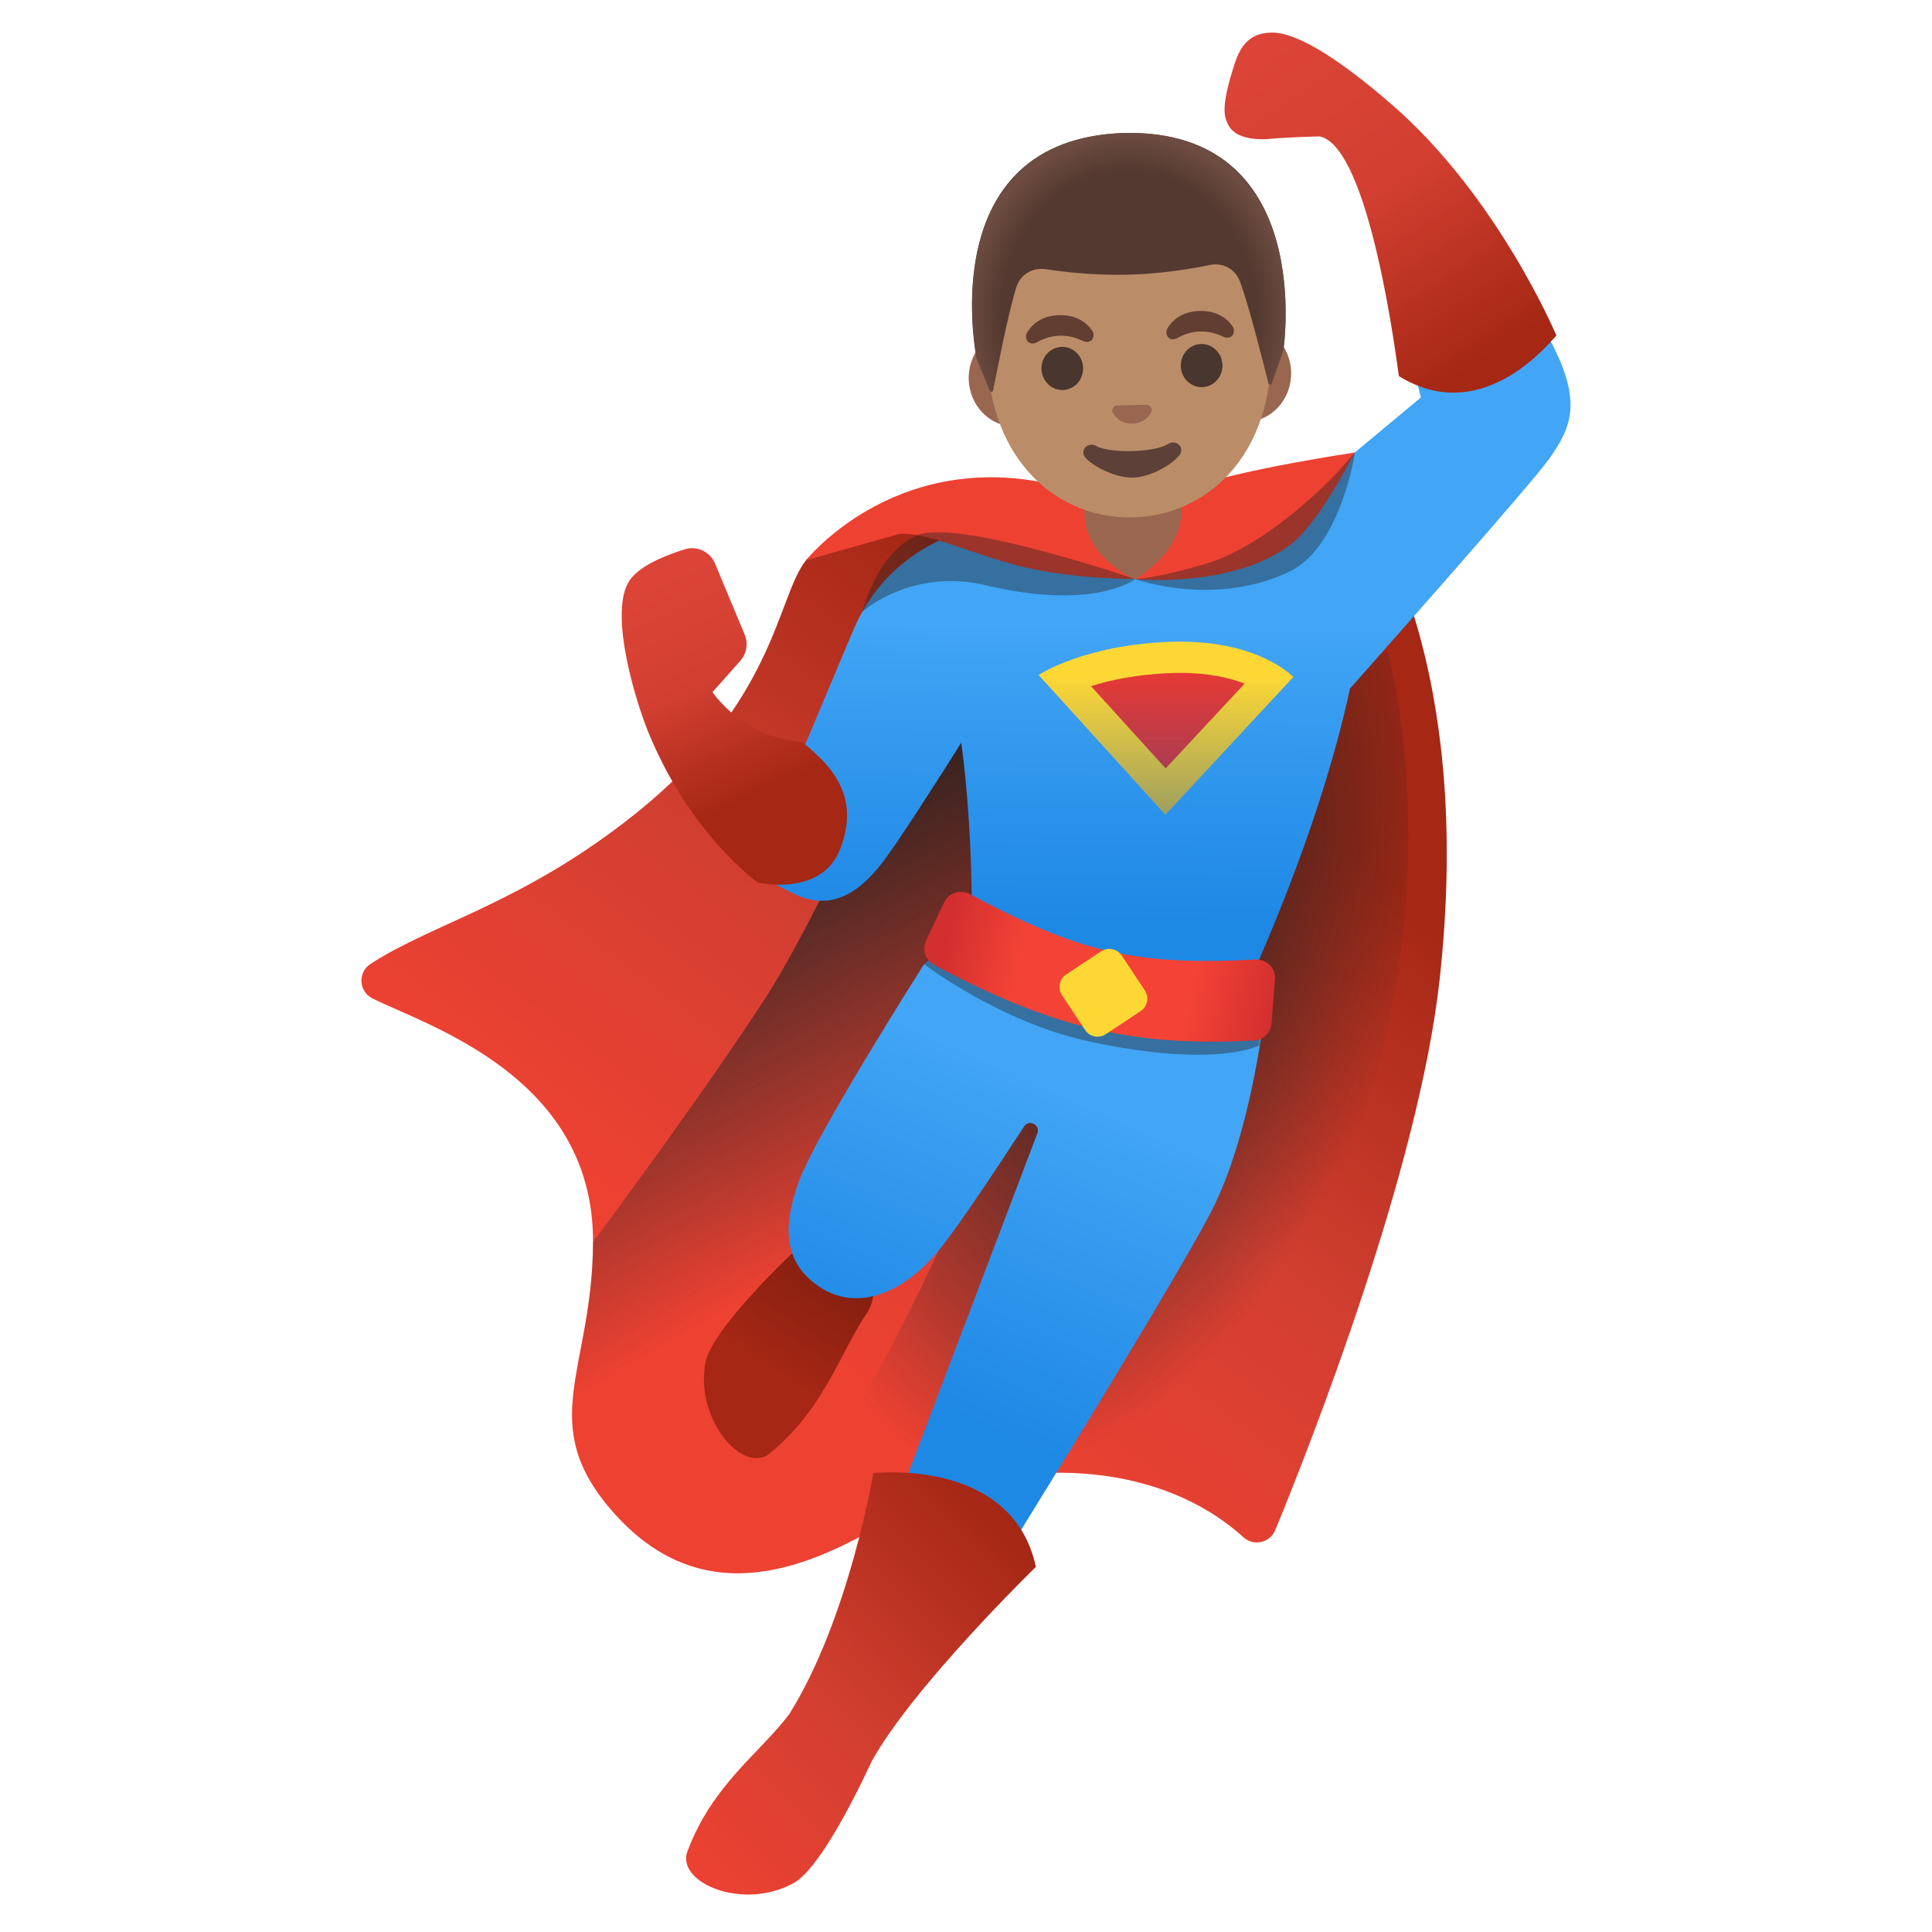 <svg viewBox="0 0 128 128" xmlns="http://www.w3.org/2000/svg">
  <defs>
    <radialGradient id="SVGID_2_" cx="92.371" cy="-17.034" gradientTransform="matrix(0.936 0.351 0.681 -1.814 0 0)" gradientUnits="userSpaceOnUse" r="18.579">
      <stop offset="0" stop-color="#212121"/>
      <stop offset="0.999" stop-color="#212121" stop-opacity="0"/>
    </radialGradient>
    <linearGradient id="SVGID_3_" gradientTransform="matrix(1 0 0 -1 0 0)" gradientUnits="userSpaceOnUse" x1="44.406" x2="59.099" y1="-55.102" y2="-80.47">
      <stop offset="0" stop-color="#212121"/>
      <stop offset="0.999" stop-color="#212121" stop-opacity="0"/>
    </linearGradient>
    <linearGradient id="SVGID_4_" gradientTransform="matrix(1 0 0 -1 0 0)" gradientUnits="userSpaceOnUse" x1="76.007" x2="75.835" y1="-41.42" y2="-61.098">
      <stop offset="0" stop-color="#42A5F5"/>
      <stop offset="1" stop-color="#1E88E5"/>
    </linearGradient>
    <linearGradient id="SVGID_6_" gradientTransform="matrix(1 0 0 -1 0 0)" gradientUnits="userSpaceOnUse" x1="69.79" x2="60.641" y1="-72.073" y2="-92.614">
      <stop offset="0" stop-color="#42A5F5"/>
      <stop offset="1" stop-color="#1E88E5"/>
    </linearGradient>
    <linearGradient id="SVGID_8_" gradientTransform="matrix(1 0 0 -1 0 0)" gradientUnits="userSpaceOnUse" x1="77.247" x2="77.247" y1="-44.742" y2="-54.598">
      <stop offset="0" stop-color="#0D47A1" stop-opacity="0"/>
      <stop offset="1" stop-color="#0D47A1"/>
    </linearGradient>
    <linearGradient id="boot_1_" gradientTransform="matrix(1 0 0 -1 0 0)" gradientUnits="userSpaceOnUse" x1="55.129" x2="50.129" y1="-84.028" y2="-91.778">
      <stop offset="7.612179e-04" stop-color="#851F10"/>
      <stop offset="0.841" stop-color="#A52714"/>
    </linearGradient>
    <radialGradient id="hairHighlights_1_" cx="74.225" cy="-20.265" gradientTransform="matrix(1 -0.026 -0.029 -1.128 0 0)" gradientUnits="userSpaceOnUse" r="10.721">
      <stop offset="0.794" stop-color="#6D4C41" stop-opacity="0"/>
      <stop offset="1" stop-color="#6D4C41"/>
    </radialGradient>
    <linearGradient id="SVGID_1_" gradientTransform="matrix(1 0 0 -1 0 0)" gradientUnits="userSpaceOnUse" x1="79.567" x2="51.086" y1="-49.038" y2="-87.186">
      <stop offset="0" stop-color="#A52714"/>
      <stop offset="0.529" stop-color="#D23F31"/>
      <stop offset="1" stop-color="#ED4132"/>
    </linearGradient>
    <linearGradient id="SVGID_5_" gradientTransform="matrix(1 0 0 -1 0 0)" gradientUnits="userSpaceOnUse" x1="50.366" x2="43.808" y1="-52.626" y2="-38.393">
      <stop offset="0" stop-color="#A52714"/>
      <stop offset="0.529" stop-color="#D23F31"/>
      <stop offset="1" stop-color="#DB4437"/>
    </linearGradient>
    <linearGradient id="SVGID_7_" gradientTransform="matrix(1 0 0 -1 0 0)" gradientUnits="userSpaceOnUse" x1="62.701" x2="84.321" y1="-62.449" y2="-67.174">
      <stop offset="0" stop-color="#D32F2F"/>
      <stop offset="0.23" stop-color="#F44336"/>
      <stop offset="0.742" stop-color="#F44336"/>
      <stop offset="1" stop-color="#D32F2F"/>
    </linearGradient>
    <linearGradient id="SVGID_9_" gradientTransform="matrix(1 0 0 -1 0 0)" gradientUnits="userSpaceOnUse" x1="66.098" x2="43.784" y1="-100.377" y2="-122.691">
      <stop offset="0" stop-color="#A52714"/>
      <stop offset="0.529" stop-color="#D23F31"/>
      <stop offset="1" stop-color="#ED4132"/>
    </linearGradient>
    <linearGradient id="SVGID_10_" gradientTransform="matrix(1 0 0 -1 0 0)" gradientUnits="userSpaceOnUse" x1="98.368" x2="84.559" y1="-23.916" y2="-3.03">
      <stop offset="0" stop-color="#A52714"/>
      <stop offset="0.529" stop-color="#D23F31"/>
      <stop offset="1" stop-color="#DB4437"/>
    </linearGradient>
  </defs>
  <path d="M88.03,32.06 C88.63,31.69 89.41,31.84 89.81,32.42 C91.91,35.46 97.5,45.59 95.38,64.89 C94,77.42 86.9,95.51 84.49,101.37 C84.14,102.23 83.05,102.46 82.37,101.84 C79.95,99.63 74.04,95.9 63.28,98.4 C59.87,99.19 49.23,109.85 40.68,100.25 C35.4,94.32 39.25,90.83 39.29,82.3 C39.34,71.32 28.29,67.95 24.68,66.15 C23.76,65.69 23.69,64.42 24.55,63.86 C28.74,61.14 34.62,59.86 42.01,53.98 C51.39,46.53 51.47,39.55 53.39,37.13 C54.36,35.91 62,32.48 62,32.48 C62,32.48 67.34,33.9 67.6,34 L77.13,38.21 C77.51,38.35 77.94,38.31 78.29,38.09 L88.03,32.06 Z" fill="url(#SVGID_1_)"/>
  <path d="M90.44,73.69 C95.85,56.94 91.93,43.18 91.93,43.18 C91.93,43.18 76.05,48.79 76.01,49.44 C75.98,50.09 65.69,74.55 65.69,74.55 C65.69,74.55 58.2,94.81 48.7,104.23 C55.51,103.49 61.02,98.92 63.28,98.4 C70.37,96.75 75.34,97.81 78.61,99.36 C80.4,96.51 86.64,85.47 90.44,73.69 Z" fill="url(#SVGID_2_)"/>
  <path d="M67.97,43.62 L62.9,41.32 C62.9,41.32 54.86,59.67 50.79,66 C46.71,72.33 39.29,82.3 39.29,82.3 C39.3,90.83 35.39,94.32 40.68,100.25 C41.03,100.65 41.4,101 41.76,101.33 C45.15,97.26 50.75,89.31 54.95,83.35 C66.3,67.24 67.97,43.62 67.97,43.62 Z" fill="url(#SVGID_3_)"/>
  <path d="M103.54,24.36 C102.53,21.61 97.59,13.72 97.59,13.72 L91.85,16.48 L94.13,26.34 L83.86,34.89 C79.03,33.77 74.6,33.83 70.91,34.37 C67.97,34.15 59.61,34.25 56.45,41.94 L51.87,52.84 L48.16,54.13 C47.13,56.28 50.51,58.22 52.66,59.24 C54.81,60.26 56.66,59.47 58.42,57.2 C59.47,55.84 61.91,52.03 63.69,49.2 C64.09,52.23 64.37,55.93 64.39,60.43 L72.72,64.44 L82.86,64.87 C86.56,56.5 88.47,50.13 89.44,45.62 C92.79,41.84 101.47,32.02 102.59,30.46 C103.97,28.54 104.55,27.11 103.54,24.36 Z" fill="url(#SVGID_4_)"/>
  <path d="M41.61,38.62 C42.2,37.54 44.05,36.8 45.38,36.39 C46.19,36.14 47.05,36.56 47.37,37.33 L49.34,42.05 C49.58,42.63 49.47,43.3 49.05,43.78 L47.2,45.86 C47.88,46.78 48.73,47.52 49.71,48.11 C51.38,49.12 53.05,49.08 53.22,49.22 C55.34,50.93 56.92,52.93 55.68,56.21 C54.45,59.47 50.21,58.47 50.21,58.47 C50.21,58.47 45.86,55.41 43.06,48.77 C42.15,46.64 40.38,40.86 41.61,38.62 Z" fill="url(#SVGID_5_)"/>
  <path id="boot" d="M52.68,82.85 C52.68,82.85 47.14,88 46.73,90.31 C46.05,94.14 49.29,97.68 50.97,96.31 C54.62,93.35 55.61,89.68 57.42,87.02 C59.22,84.36 55.08,80.42 52.68,82.85 Z" fill="url(#boot_1_)"/>
  <path d="M71.4,66.77 L71.15,67.45 C70.7,65.79 69.64,64.27 68.2,63.5 C68.2,63.5 62.42,61.59 60.97,64.28 C60.97,64.28 54.04,75.2 52.94,78.24 C51.83,81.28 51.87,83.76 54.47,85.37 C56.57,86.66 59.39,86.04 61.97,83.11 C63.13,81.79 65.81,77.76 67.85,74.63 C68.17,74.13 68.94,74.52 68.73,75.08 L56.61,106.99 L62.02,110.43 C62.02,110.43 78.12,84.7 80.49,79.78 C82.86,74.86 83.7,67.64 83.7,67.64 L71.4,66.77 Z" fill="url(#SVGID_6_)"/>
  <path d="M61.24,63.89 L63.24,60.63 C63.52,60 64.24,59.74 64.82,60.07 C71.44,63.85 74.96,64.86 82.49,64.41 C83.18,64.37 83.75,64.99 83.7,65.74 L83.44,69.25 C83.44,69.25 80.68,70.81 72.25,69.02 C66.27,67.75 61.24,63.89 61.24,63.89 Z" fill="#212121" opacity="0.4"/>
  <path d="M83.08,68.94 C74.6,69.39 69.29,67.86 61.89,63.93 C61.31,63.62 61.08,62.91 61.36,62.31 L62.55,59.79 C62.85,59.16 63.62,58.9 64.24,59.23 C71.33,63.01 75.1,64.01 83.18,63.57 C83.92,63.53 84.54,64.16 84.47,64.9 L84.24,67.8 C84.19,68.42 83.69,68.91 83.08,68.94 Z" fill="url(#SVGID_7_)"/>
  <path d="M75.57,66.99 L73.26,68.52 C72.8,68.82 72.19,68.7 71.89,68.24 L70.36,65.93 C70.06,65.47 70.18,64.86 70.64,64.56 L72.95,63.03 C73.41,62.73 74.02,62.85 74.32,63.31 L75.85,65.62 C76.15,66.07 76.03,66.68 75.57,66.99 Z" fill="#FDD835"/>
  <path d="M70.48,45.02 C71.76,44.46 74.14,43.68 77.57,43.55 C77.79,43.54 78,43.54 78.2,43.54 C81.29,43.54 83.18,44.38 84.15,44.97 L77.21,52.43 L70.48,45.02 Z" fill="#E53935"/>
  <path d="M78.21,44.58 L78.21,44.58 C80.1,44.58 81.49,44.92 82.46,45.29 L77.23,50.91 L72.28,45.46 C73.55,45.06 75.34,44.67 77.61,44.59 C77.82,44.58 78.01,44.58 78.21,44.58 M78.21,42.51 C77.99,42.51 77.77,42.51 77.54,42.52 C71.77,42.73 68.81,44.72 68.81,44.72 L77.21,53.97 L85.69,44.85 C85.68,44.85 83.5,42.51 78.21,42.51 L78.21,42.51 Z" fill="#FDD835"/>
  <path d="M68.81,44.72 C68.81,44.72 71.77,42.73 77.54,42.52 C83.31,42.31 85.69,44.85 85.69,44.85 L77.21,53.97 L68.81,44.72 Z" fill="url(#SVGID_8_)" opacity="0.42"/>
  <path d="M57.86,97.6 C57.86,97.6 56.25,107.26 52.28,113.58 C50.34,116.15 47.18,118.26 45.54,122.67 C44.79,124.7 49.17,126.63 52.58,124.76 C54.63,123.63 57.73,116.73 57.73,116.73 C60.47,111.75 68.63,103.81 68.63,103.81 C67.06,96.52 57.86,97.6 57.86,97.6 Z" fill="url(#SVGID_9_)"/>
  <path d="M53.4,37.12 C53.4,37.12 59.09,29.94 69.25,31.99 C76.8,33.51 75.21,38.36 75.21,38.36 C75.21,38.36 71.4,38.39 67.97,37.6 C64.5,36.8 61.41,35.19 59.57,35.38 L53.4,37.12 Z" fill="#ED4132"/>
  <path d="M75.21,38.37 C75.21,38.37 75.68,33.46 79,32.27 C82.32,31.08 89.76,29.98 89.76,29.98 C89.76,29.98 87.43,34.54 85.63,35.98 C81.83,39.01 75.21,38.37 75.21,38.37 Z" fill="#ED4132"/>
  <path d="M57.13,40.53 C57.13,40.53 60.39,37.59 65.35,38.78 C72.49,40.49 75.21,38.37 75.21,38.37 C75.21,38.37 80.46,40.26 85.43,37.87 C88.84,36.23 89.77,29.98 89.77,29.98 L88.6,31.3 C88.6,31.3 84.22,36.07 79.86,37.36 C76.67,38.31 75.22,38.37 75.22,38.37 C75.22,38.37 63.46,34.34 60.78,35.46 C58.1,36.58 57.13,40.53 57.13,40.53 Z" fill="#212121" opacity="0.4"/>
  <path d="M92.68,24.92 C92.54,23.99 90.77,9.78 87.45,9.04 C87.45,9.04 85.69,9.06 83.89,9.22 C82.47,9.27 81.53,8.89 81.26,8 C80.93,7.32 81.27,5.8 81.84,4.1 C82.41,2.39 83.43,2.18 84.24,2.16 C85.81,2.12 88.49,3.71 92.17,6.89 C99.25,13.01 103.12,22.24 103.12,22.24 C102.99,22.24 98.43,28.47 92.68,24.92 Z" fill="url(#SVGID_10_)"/>
  <path d="M74.97,31.28 L71.75,31.37 L71.84,33.87 C71.84,37.03 75.2,38.37 75.2,38.37 C75.2,38.37 78.27,36.72 78.27,33.82 L78.18,31.2 L74.97,31.28 Z" fill="#99674F"/>
  <path d="M82.47,21.53 L80.4,21.57 L69.19,21.8 L67.12,21.84 C65.47,21.87 64.14,23.34 64.18,25.11 C64.22,26.88 65.6,28.29 67.25,28.25 L69.32,28.21 L80.53,27.98 L82.6,27.94 C84.25,27.91 85.58,26.44 85.54,24.67 C85.51,22.91 84.13,21.5 82.47,21.53 Z" fill="#99674F"/>
  <path d="M74.53,10.35 L74.53,10.35 L74.53,10.35 C69.64,10.45 65.22,15.77 65.38,23.29 C65.53,30.77 70.27,34.38 75.03,34.28 C79.78,34.18 84.37,30.39 84.22,22.9 C84.06,15.38 79.42,10.25 74.53,10.35 Z" fill="#BA8D68"/>
  <path d="M71.76,24.382 C71.777,25.172 71.172,25.824 70.41,25.84 C69.648,25.856 69.017,25.228 69.001,24.439 C68.985,23.649 69.589,22.996 70.351,22.981 C71.113,22.965 71.744,23.592 71.76,24.382 Z" fill="#49362E"/>
  <path d="M80.991,24.192 C81.007,24.982 80.402,25.634 79.64,25.65 C78.878,25.666 78.247,25.038 78.231,24.249 C78.215,23.459 78.819,22.806 79.581,22.791 C80.343,22.775 80.974,23.402 80.991,24.192 Z" fill="#49362E"/>
  <path id="nose" d="M76.07,26.84 C76.04,26.83 76.01,26.82 75.98,26.82 L74,26.86 C73.97,26.86 73.94,26.87 73.91,26.88 C73.73,26.96 73.64,27.14 73.73,27.34 C73.82,27.54 74.23,28.09 75.02,28.07 C75.82,28.05 76.2,27.49 76.28,27.29 C76.36,27.09 76.25,26.91 76.07,26.84 Z" fill="#99674F"/>
  <path id="mouth_1_" d="M77.38,29.42 C76.5,29.98 73.55,30.06 72.64,29.55 C72.12,29.26 71.6,29.74 71.83,30.2 C72.05,30.65 73.69,31.68 75.08,31.64 C76.47,31.6 78.03,30.49 78.22,30.02 C78.42,29.56 77.89,29.1 77.38,29.42 Z" fill="#5D4037"/>
  <path d="M72.36,21.9 C72.07,21.47 71.41,20.85 70.17,20.88 C68.93,20.91 68.31,21.58 68.05,22.03 C67.93,22.23 67.97,22.45 68.06,22.59 C68.14,22.71 68.38,22.83 68.63,22.71 C68.88,22.59 69.38,22.27 70.21,22.24 C71.05,22.22 71.56,22.52 71.82,22.62 C72.08,22.72 72.31,22.59 72.38,22.46 C72.47,22.31 72.49,22.09 72.36,21.9 Z" fill="#613E31"/>
  <path d="M81.66,21.62 C81.37,21.19 80.71,20.57 79.47,20.6 C78.23,20.64 77.61,21.3 77.35,21.75 C77.23,21.95 77.27,22.17 77.36,22.31 C77.44,22.43 77.68,22.55 77.93,22.43 C78.18,22.31 78.68,21.99 79.51,21.96 C80.35,21.94 80.86,22.24 81.12,22.34 C81.38,22.44 81.61,22.31 81.68,22.18 C81.76,22.03 81.79,21.81 81.66,21.62 Z" fill="#613E31"/>
  <path id="hair_7_" d="M74.49,8.81 L74.49,8.81 C74.48,8.81 74.48,8.81 74.49,8.81 C74.48,8.81 74.48,8.81 74.49,8.81 L74.49,8.81 C61.7,9.21 64.7,23.74 64.7,23.74 C64.7,23.74 65.31,25.23 65.59,25.89 C65.63,25.98 65.77,25.97 65.79,25.87 C66.03,24.64 66.9,20.29 67.36,18.96 C67.63,18.18 68.42,17.71 69.24,17.83 C70.5,18.02 72.5,18.25 74.7,18.2 C74.71,18.2 74.72,18.2 74.72,18.2 C74.72,18.2 74.74,18.2 74.74,18.2 C76.94,18.14 78.93,17.81 80.18,17.55 C80.99,17.38 81.81,17.81 82.12,18.58 C82.65,19.88 83.73,24.16 84.04,25.39 C84.07,25.49 84.21,25.5 84.24,25.4 L85.02,23.22 C85.03,23.21 87.27,8.55 74.49,8.81 Z" fill="#543930"/>
  <path id="hairHighlights" d="M85.03,23.21 C85.03,23.21 87.27,8.54 74.48,8.81 L74.48,8.81 C74.48,8.81 74.48,8.81 74.48,8.81 L74.48,8.81 C74.48,8.81 74.48,8.81 74.48,8.81 L74.48,8.81 C74.28,8.82 74.09,8.83 73.9,8.84 C73.52,8.87 73.15,8.9 72.8,8.96 C72.8,8.96 72.79,8.96 72.79,8.96 C72.76,8.96 72.74,8.97 72.72,8.97 C62,10.6 64.71,23.74 64.71,23.74 L65.6,25.88 C65.64,25.97 65.78,25.96 65.8,25.86 C66.04,24.62 66.91,20.28 67.37,18.96 C67.64,18.18 68.43,17.71 69.25,17.83 C70.51,18.02 72.51,18.25 74.71,18.2 C74.72,18.2 74.73,18.2 74.73,18.2 C74.73,18.2 74.75,18.2 74.75,18.2 C76.95,18.14 78.94,17.81 80.19,17.55 C81,17.38 81.82,17.81 82.13,18.58 C82.66,19.88 83.75,24.19 84.06,25.4 C84.09,25.5 84.22,25.51 84.26,25.41 C84.49,24.74 85.03,23.21 85.03,23.21 Z" fill="url(#hairHighlights_1_)"/>
</svg>